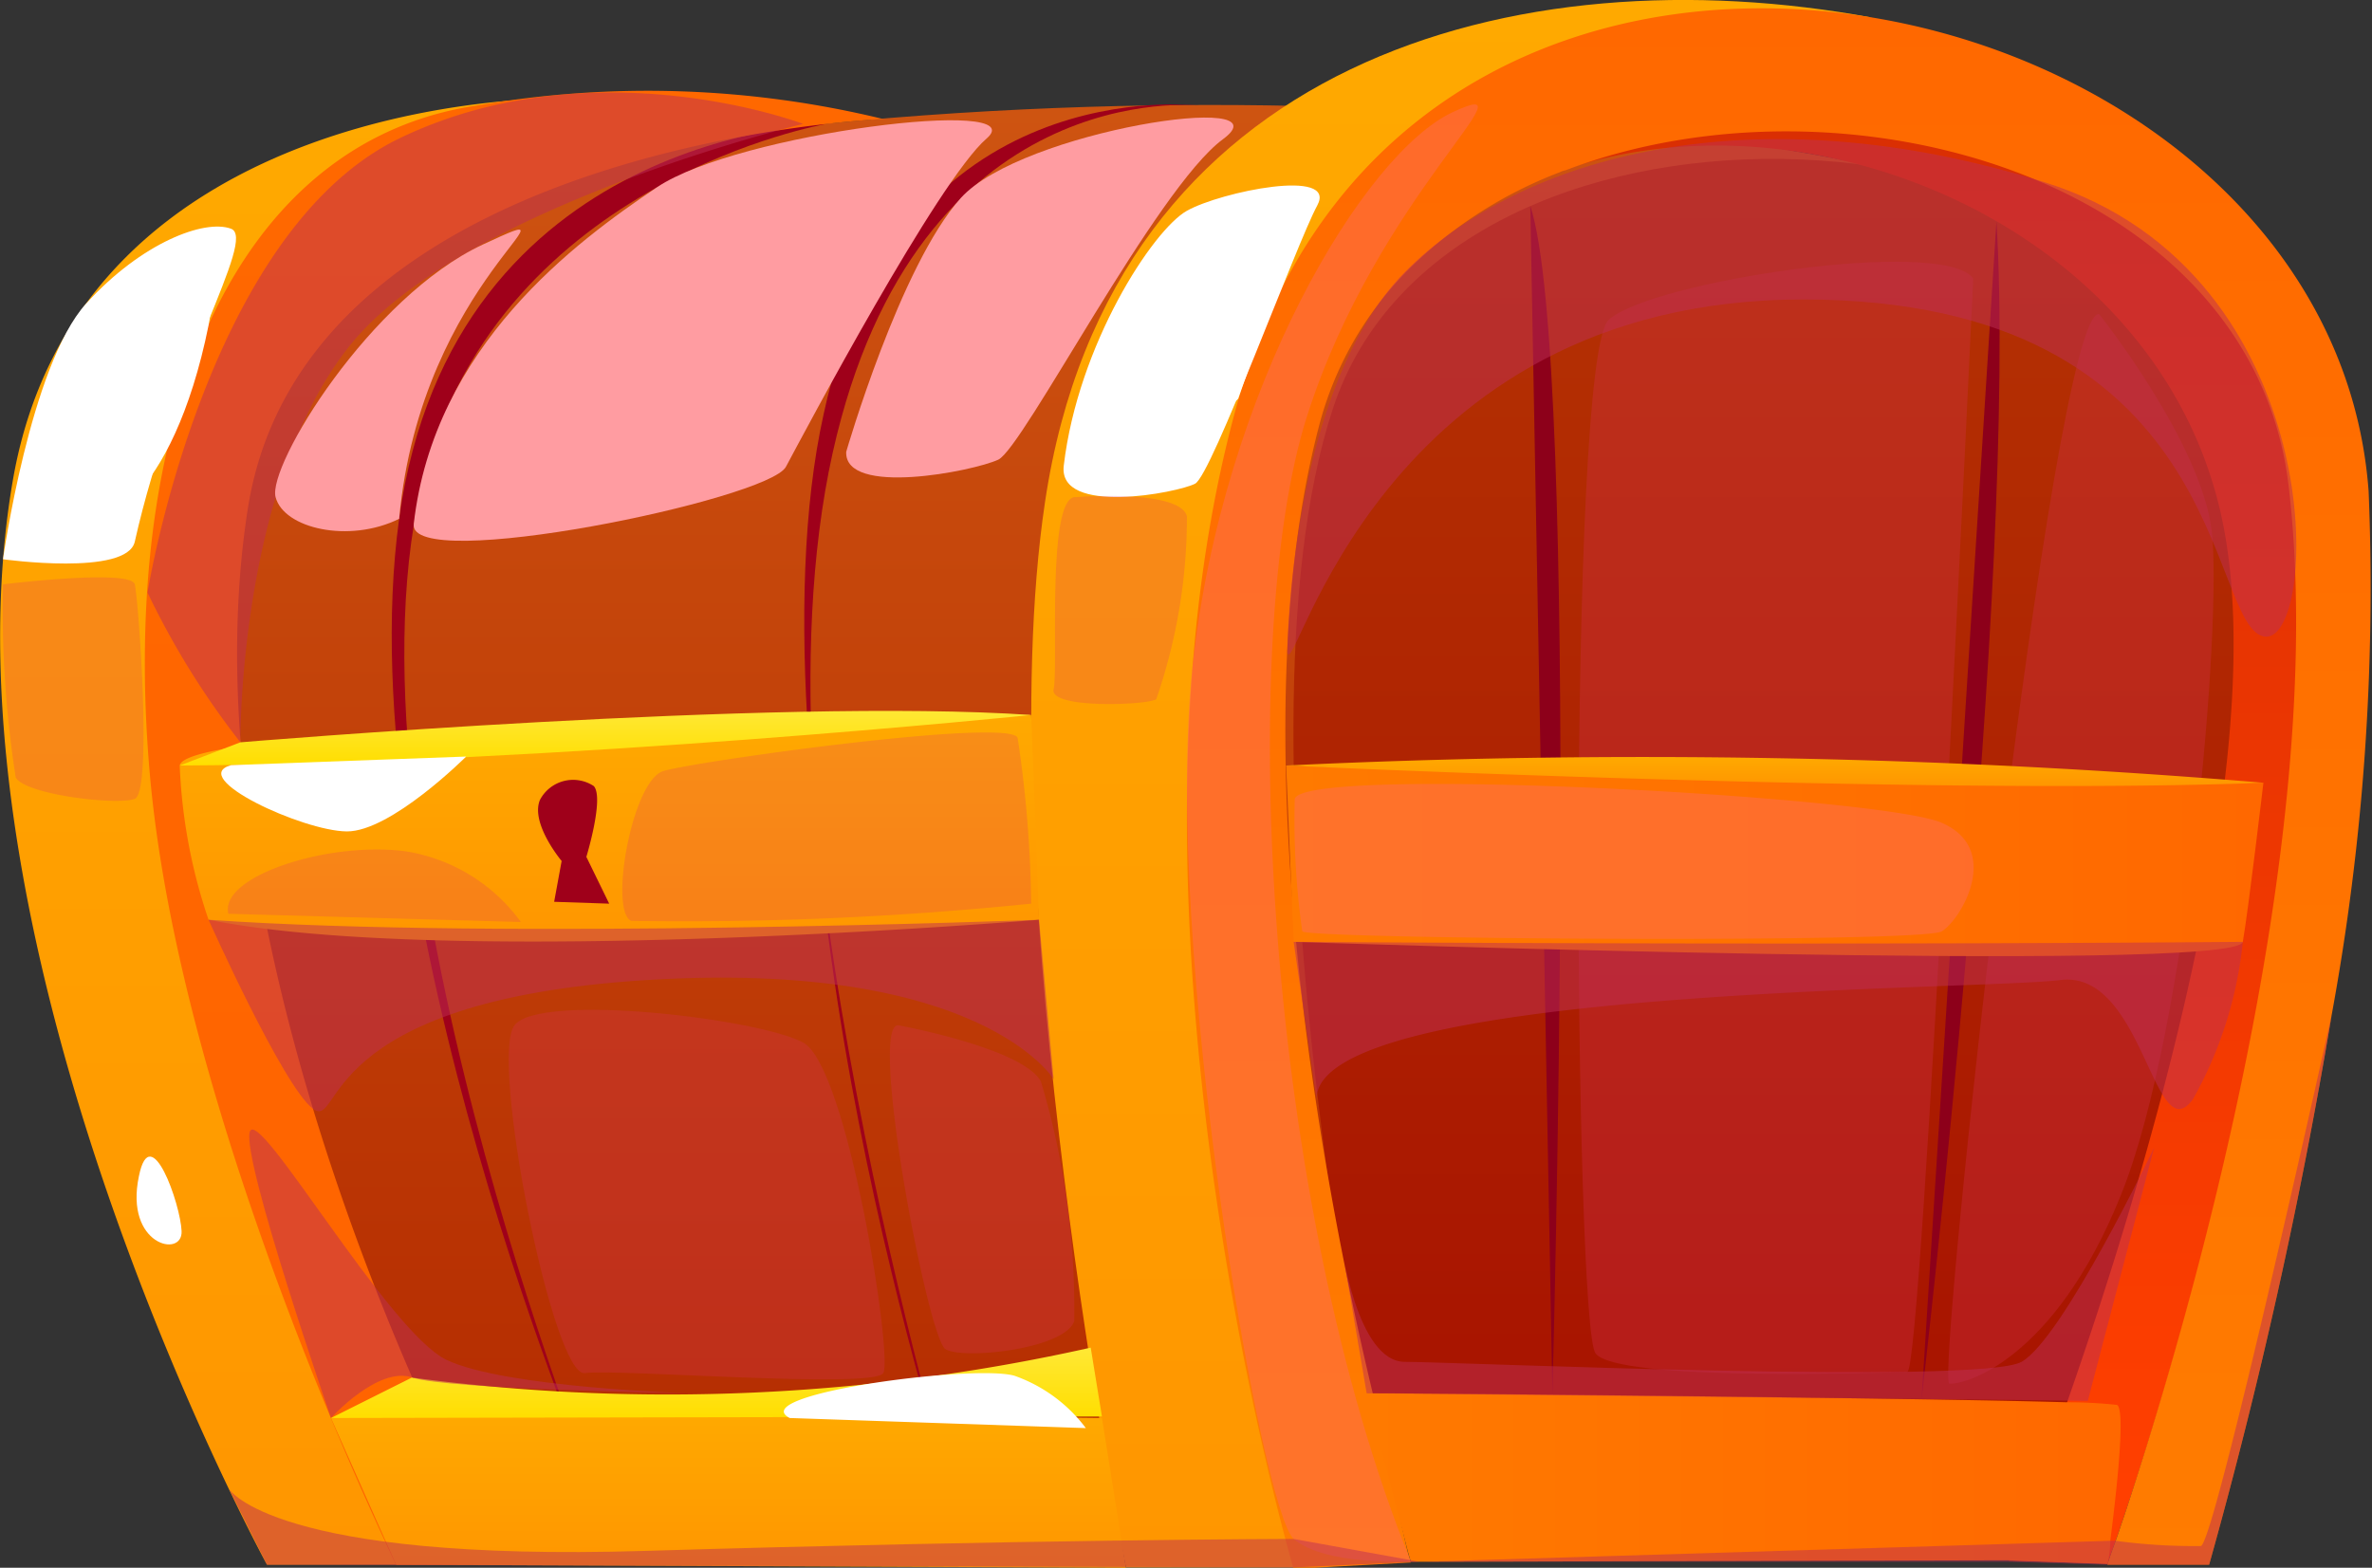 <svg xmlns="http://www.w3.org/2000/svg" xmlns:xlink="http://www.w3.org/1999/xlink" viewBox="0 0 63.35 41.88"><rect x="0" y="0" width="63.35" height="41.88" fill="#333333" stroke="none"/><defs><style>.cls-1{isolation:isolate;}.cls-2{fill:url(#Безымянный_градиент_213);}.cls-3{fill:url(#Безымянный_градиент_296);}.cls-4{fill:url(#Безымянный_градиент_300);}.cls-5{fill:#d42f55;opacity:0.3;}.cls-16,.cls-17,.cls-23,.cls-5{mix-blend-mode:multiply;}.cls-6{fill:url(#Безымянный_градиент_313);}.cls-7{fill:#8d001a;}.cls-8{fill:url(#Безымянный_градиент_140);}.cls-9{fill:url(#Безымянный_градиент_310);}.cls-10{fill:url(#Безымянный_градиент_307);}.cls-11{fill:url(#Безымянный_градиент_140-2);}.cls-12{fill:url(#Безымянный_градиент_140-3);}.cls-13{fill:#9f001a;}.cls-14{fill:url(#Безымянный_градиент_316);}.cls-15{fill:url(#Безымянный_градиент_140-4);}.cls-16{fill:#be2f55;}.cls-16,.cls-17{opacity:0.5;}.cls-17{fill:#ff6d55;}.cls-18{fill:url(#Безымянный_градиент_307-2);}.cls-19{fill:url(#Безымянный_градиент_140-5);}.cls-20{fill:url(#Безымянный_градиент_458);}.cls-21{fill:url(#Безымянный_градиент_458-2);}.cls-22,.cls-24{fill:#fff;}.cls-22,.cls-25{mix-blend-mode:soft-light;}.cls-23{fill:#e02774;opacity:0.2;}.cls-25{fill:#ff9ca1;}</style><radialGradient id="Безымянный_градиент_213" cx="12.32" cy="15.32" r="25.17" gradientUnits="userSpaceOnUse"><stop offset="0" stop-color="#ce5411"/><stop offset="1" stop-color="#b42b00"/></radialGradient><linearGradient id="Безымянный_градиент_296" x1="26.08" y1="40.42" x2="26.08" y2="2.82" gradientUnits="userSpaceOnUse"><stop offset="0" stop-color="#b42b00"/><stop offset="1" stop-color="#ce5411"/></linearGradient><linearGradient id="Безымянный_градиент_300" x1="47.84" y1="40.42" x2="47.84" y2="4.24" gradientUnits="userSpaceOnUse"><stop offset="0" stop-color="#a71100"/><stop offset="1" stop-color="#b53303"/></linearGradient><linearGradient id="Безымянный_градиент_313" x1="49.48" y1="41.8" x2="49.48" y2="2.63" gradientUnits="userSpaceOnUse"><stop offset="0.05" stop-color="#ff3f00"/><stop offset="1" stop-color="#d92e03"/></linearGradient><linearGradient id="Безымянный_градиент_140" x1="38.79" y1="41.87" x2="38.79" gradientUnits="userSpaceOnUse"><stop offset="0" stop-color="#ff9600"/><stop offset="1" stop-color="#ffa900"/></linearGradient><linearGradient id="Безымянный_градиент_310" x1="47.52" y1="41.88" x2="47.52" y2="0.22" gradientUnits="userSpaceOnUse"><stop offset="0" stop-color="#ff7c00"/><stop offset="1" stop-color="#ff6800"/></linearGradient><linearGradient id="Безымянный_градиент_307" x1="34.35" y1="22.99" x2="60.45" y2="22.99" gradientUnits="userSpaceOnUse"><stop offset="0" stop-color="#ff7a00"/><stop offset="1" stop-color="#ff6800"/></linearGradient><linearGradient id="Безымянный_градиент_140-2" x1="47.4" y1="20.99" x2="47.4" y2="20.22" xlink:href="#Безымянный_градиент_140"/><linearGradient id="Безымянный_градиент_140-3" x1="7.44" y1="41.8" x2="7.44" y2="2.63" xlink:href="#Безымянный_градиент_140"/><linearGradient id="Безымянный_градиент_316" x1="13.74" y1="41.8" x2="13.74" y2="2.46" gradientUnits="userSpaceOnUse"><stop offset="0" stop-color="#ff6400"/><stop offset="1" stop-color="#ff6800"/></linearGradient><linearGradient id="Безымянный_градиент_140-4" x1="16.27" y1="25.16" x2="16.27" y2="19.1" xlink:href="#Безымянный_градиент_140"/><linearGradient id="Безымянный_градиент_307-2" x1="36.5" y1="39.51" x2="56.64" y2="39.51" xlink:href="#Безымянный_градиент_307"/><linearGradient id="Безымянный_градиент_140-5" x1="19.46" y1="41.87" x2="19.46" y2="37.77" xlink:href="#Безымянный_градиент_140"/><linearGradient id="Безымянный_градиент_458" x1="19.14" y1="37.88" x2="19.14" y2="36.04" gradientUnits="userSpaceOnUse"><stop offset="0" stop-color="#ffde00"/><stop offset="1" stop-color="#ffe834"/></linearGradient><linearGradient id="Безымянный_градиент_458-2" x1="16.17" y1="20.45" x2="16.17" y2="18.99" xlink:href="#Безымянный_градиент_458"/></defs><g class="cls-1"><g id="Слой_2" data-name="Слой 2"><g id="layer1"><path class="cls-2" d="M7.54,39.86S-.53,20.07,3.1,10.91s24.9-8.61,29.39,0-1.9,29.51-1.9,29.51Z"/><path class="cls-3" d="M7.54,40.42h36L50,4.44s-17-4-38.81.51c0,0-8.48,2.07-9.06,10.26S7.54,40.42,7.54,40.42Z"/><path class="cls-4" d="M37,40.42S32.58,20.07,35.6,10.91s20.75-8.61,24.5,0-3.88,29-3.88,29Z"/><path class="cls-5" d="M52.7,7.44c-.79-1.11-8.63.07-9.74,1.11s-.91,26.82-.35,27.6,7.93.51,8.33.5S52.7,7.44,52.7,7.44Z"/><path class="cls-5" d="M56.06,8.39c-1.24-.12-4.36,28.52-4,28.57s2.79-.57,4.59-5.05,2.7-15.34,2.42-17.72S56.06,8.39,56.06,8.39Z"/><path class="cls-6" d="M56.75,40.44h0c-.1.29-.18.54-.25.73,0,0,0,0,0,0-.13.35-.2.56-.21.6v0l-2.64-.08v0l.21-.54c.27-.69.77-2,1.35-3.7,2.1-6,5.4-17,4.18-23.36C57.88,6.21,48.56,2.26,41.82,4.52a.53.53,0,0,0-.15.05,9.82,9.82,0,0,0-4,2.56l-.06.06c5.73-6.41,22-7.19,23.53,5C62.4,22.45,58.2,36.14,56.75,40.44Z"/><path class="cls-7" d="M40.87,5.5l.59,31.72S42.23,9.61,40.87,5.5Z"/><path class="cls-7" d="M53.32,5.91l-2,31.47S53.9,15.42,53.32,5.91Z"/><path class="cls-8" d="M34.55,41.87H30.07s-3.68-18.33-2.16-28.46C29.67,1.59,40.55-1.28,50,.47c0,0-10.41-.63-14.26,6.45S34.55,41.87,34.55,41.87Z"/><path class="cls-9" d="M62.27,27.13h0A139.26,139.26,0,0,1,59,41.8H56.28v0s.08-.25.21-.6c0,0,0,0,0,0,.07-.19.15-.44.25-.73h0c1.42-4.28,5.54-17.79,4.38-27.52-1-8.21-11.88-11.24-19.31-8.4a.53.53,0,0,0-.15.05,11.62,11.62,0,0,0-4,2.56l-.06.06a9.18,9.18,0,0,0-2.38,4.19c-2.11,8.1,0,19.8,1.45,25.84.44,1.9.81,3.8.95,4.29l.06.2-3.13.17s-5.27-17.82-1.48-31.22C37.82-6.08,62.25-.79,63.26,13.13A63,63,0,0,1,62.27,27.13Z"/><path class="cls-10" d="M34.35,20.45s15.09.49,26.1.46c0,0-.4,3.39-.55,4.25s-25.35,0-25.35,0Z"/><path class="cls-11" d="M34.35,20.45s17.21.81,26.1.46A199.81,199.81,0,0,0,34.35,20.45Z"/><path class="cls-12" d="M7.13,41.8S-1.82,25.4.34,12.85C2.12,2.46,14.88,2.63,14.88,2.63A14.68,14.68,0,0,0,5,11.08C2,18.16,10.58,41.8,10.58,41.8Z"/><path class="cls-13" d="M15.92,39.86s-6.68-15.66-5.26-26S22.07,3.31,22.07,3.31s-8.64,1.5-10.72,9.31C8.8,22.17,15.92,39.86,15.92,39.86Z"/><path class="cls-13" d="M25.43,39.86S19.77,21.08,22,11.05c2-9.23,10-8.23,10-8.23S24.49,2,22.24,12.09C19.85,22.83,25.43,39.86,25.43,39.86Z"/><path class="cls-14" d="M23.59,3.18a26.61,26.61,0,0,0-10.86-.36C6.2,3.79,3.18,11.28,4,20.66S10.58,41.8,10.58,41.8h2.49l2.81-1.94-3.43,0S4.77,25.36,6.62,13.58C8.16,3.79,23.59,3.18,23.59,3.18Z"/><path class="cls-15" d="M5.57,24.57a14.52,14.52,0,0,1-.77-4.12C5,19.2,27.54,19.1,27.54,19.1l.21,5.47S12.12,25.88,5.57,24.57Z"/><path class="cls-13" d="M14.8,24.09,15,23s-.84-1-.58-1.63A1,1,0,0,1,15.86,21c.28.32-.2,1.89-.2,1.89l.61,1.25Z"/><path class="cls-16" d="M3.94,15.83a21.65,21.65,0,0,0,2.48,4S6.36,13,9.32,9.26,21.45,3.31,21.45,3.31s-5.57-2.12-10.77.38S3.94,15.83,3.94,15.83Z"/><path class="cls-16" d="M34.38,17.43C34.56,18.32,36.8,8,48.16,8S58.94,16.65,60.45,17,62.36,7.3,54.61,4.87s-14-.73-17.09,2.4S34.38,17.43,34.38,17.43Z"/><path class="cls-16" d="M35.16,29.36c0-3,17.65-2.9,19.87-3.18s2.5,4.62,3.54,3.18a10.83,10.83,0,0,0,1.33-4.2s-10.36.1-25.35,0Z"/><path class="cls-17" d="M37.68,41.71s-2.28.13-3.13-.6-3.5-15.86-2.7-23.31S36.44,4.1,38.79,3s-2,2.19-3.89,8.14S33.79,32.15,37.68,41.71Z"/><path class="cls-18" d="M56.36,41.16c0,.33-.07.56-.07.62v0l-2.63-.1L38,41.72h-.32l-.06-.2L36.5,37.22h.17c1.62,0,14.36.12,18.54.24a12.34,12.34,0,0,1,1.33.07C56.78,37.65,56.51,40,56.36,41.16Z"/><path class="cls-19" d="M8.84,37.88c.59-.25,20.59,0,20.59,0l.64,4L10.58,41.8Z"/><path class="cls-20" d="M8.84,37.88,11,36.8A51.69,51.69,0,0,0,29.13,36l.3,1.84Z"/><path class="cls-21" d="M4.8,20.45l1.62-.62s14.32-1.2,21.12-.73C27.54,19.1,14.9,20.4,4.8,20.45Z"/><path class="cls-16" d="M5.57,24.57s2,4.47,2.79,5.05,0-2.89,8.92-3.44,10.86,2.65,10.86,2.65l-.39-4.26S13.37,25.12,5.57,24.57Z"/><path class="cls-22" d="M28.41,12.44c-.16,1.35,3.06.72,3.51.48s2.71-6.42,3.26-7.43-2.57-.37-3.48.14S28.79,9.21,28.41,12.44Z"/><path class="cls-22" d="M3.6,14.47c-.21.93-3.52.47-3.52.47S.81,9.75,2.3,8.11s3.17-2.26,3.87-2S4.64,9.83,3.6,14.47Z"/><path class="cls-23" d="M.08,15.61a29.14,29.14,0,0,0,.34,5.16c.26.46,2.71.75,3.18.57s.1-5.31,0-5.73S.08,15.61.08,15.61Z"/><path class="cls-23" d="M28.74,13.28c-.8-.09-.47,4.6-.6,5.13s2.48.43,2.74.27a14.93,14.93,0,0,0,.82-4.89C31.5,13.06,28.74,13.28,28.74,13.28Z"/><path class="cls-23" d="M27.18,19.72c-.11-.57-8.64.62-9.47.88s-1.45,3.74-.85,4a91.39,91.39,0,0,0,10.68-.46A32,32,0,0,0,27.18,19.72Z"/><path class="cls-17" d="M34.58,21.34c.26-.91,15.66-.07,17.28.64s.52,2.58,0,2.9-16.88.21-17.08,0A21.17,21.17,0,0,1,34.58,21.34Z"/><path class="cls-24" d="M34.35,7c-.07-1.39-3.47,1.39-3.4,3.58s2.12.07,2.12.07Z"/><path class="cls-24" d="M5.57,8.69c.51-2.55-3.15,2.57-3.15,4.23S4.62,13.41,5.57,8.69Z"/><path class="cls-24" d="M6.17,20.44C5,20.77,8.08,22.2,9.26,22.21s3.19-2,3.19-2Z"/><path class="cls-24" d="M21.09,37.88c-1.2-.63,4.89-1.44,6-1.13A4.07,4.07,0,0,1,29,38.15Z"/><path class="cls-16" d="M6.12,39.78s1.18,1.95,11.12,1.65,17.31-.32,17.31-.32l3.36.61-3.36.15L7.13,41.8Z"/><path class="cls-16" d="M57.53,30.66s-2.44,5.1-3.54,5.72-15.19,0-16.47,0-1.7-3.16-1.7-3.16l.68,4,19.26.2Z"/><path class="cls-25" d="M11.05,14c-.15,1.33,9.47-.65,9.94-1.53s4.06-7.65,5.36-8.77S19.71,3.55,17.55,5,11.59,9.24,11.05,14Z"/><path class="cls-25" d="M22.6,12.07c-.05,1.2,3.39.52,4.06.21s4.22-7.25,6-8.56-5.38-.23-7,1.57S22.6,12.07,22.6,12.07Z"/><path class="cls-25" d="M10.66,13.86c-1.34.66-3.08.26-3.3-.58S9.89,7.93,12.9,6.53,11.25,7.41,10.66,13.86Z"/><path class="cls-16" d="M62.27,27.13A139.26,139.26,0,0,1,59,41.8H56.28l-2.64-.08v0L38,41.72l18.37-.56.13,0a15.63,15.63,0,0,0,2.28.14C59.15,41.22,62.19,27.47,62.27,27.13Z"/><path class="cls-16" d="M8.84,37.88S6.46,31,6.67,30.24s3.7,5.35,5.26,6.09,6.45.89,6.45.89-6.44-.1-7.36-.42S8.84,37.88,8.84,37.88Z"/><path class="cls-5" d="M15.62,36.68c-.85.12-2.55-8.41-1.88-9.29s6.52-.18,7.71.46,2.4,8.4,2.14,8.83S16.46,36.56,15.62,36.68Z"/><path class="cls-5" d="M24,27.39c-.83-.12.78,8.36,1.25,8.65s3.19,0,3.44-.75a21.21,21.21,0,0,0-.89-6.4C27.32,28,24,27.39,24,27.39Z"/><path class="cls-23" d="M6.1,24.41c-.25-1,2.67-1.94,4.72-1.67a4.7,4.7,0,0,1,3.09,1.89Z"/><path class="cls-24" d="M3.71,31.42c.31-1.54,1.11.74,1.14,1.47S3.32,33.26,3.71,31.42Z"/></g></g></g></svg>
